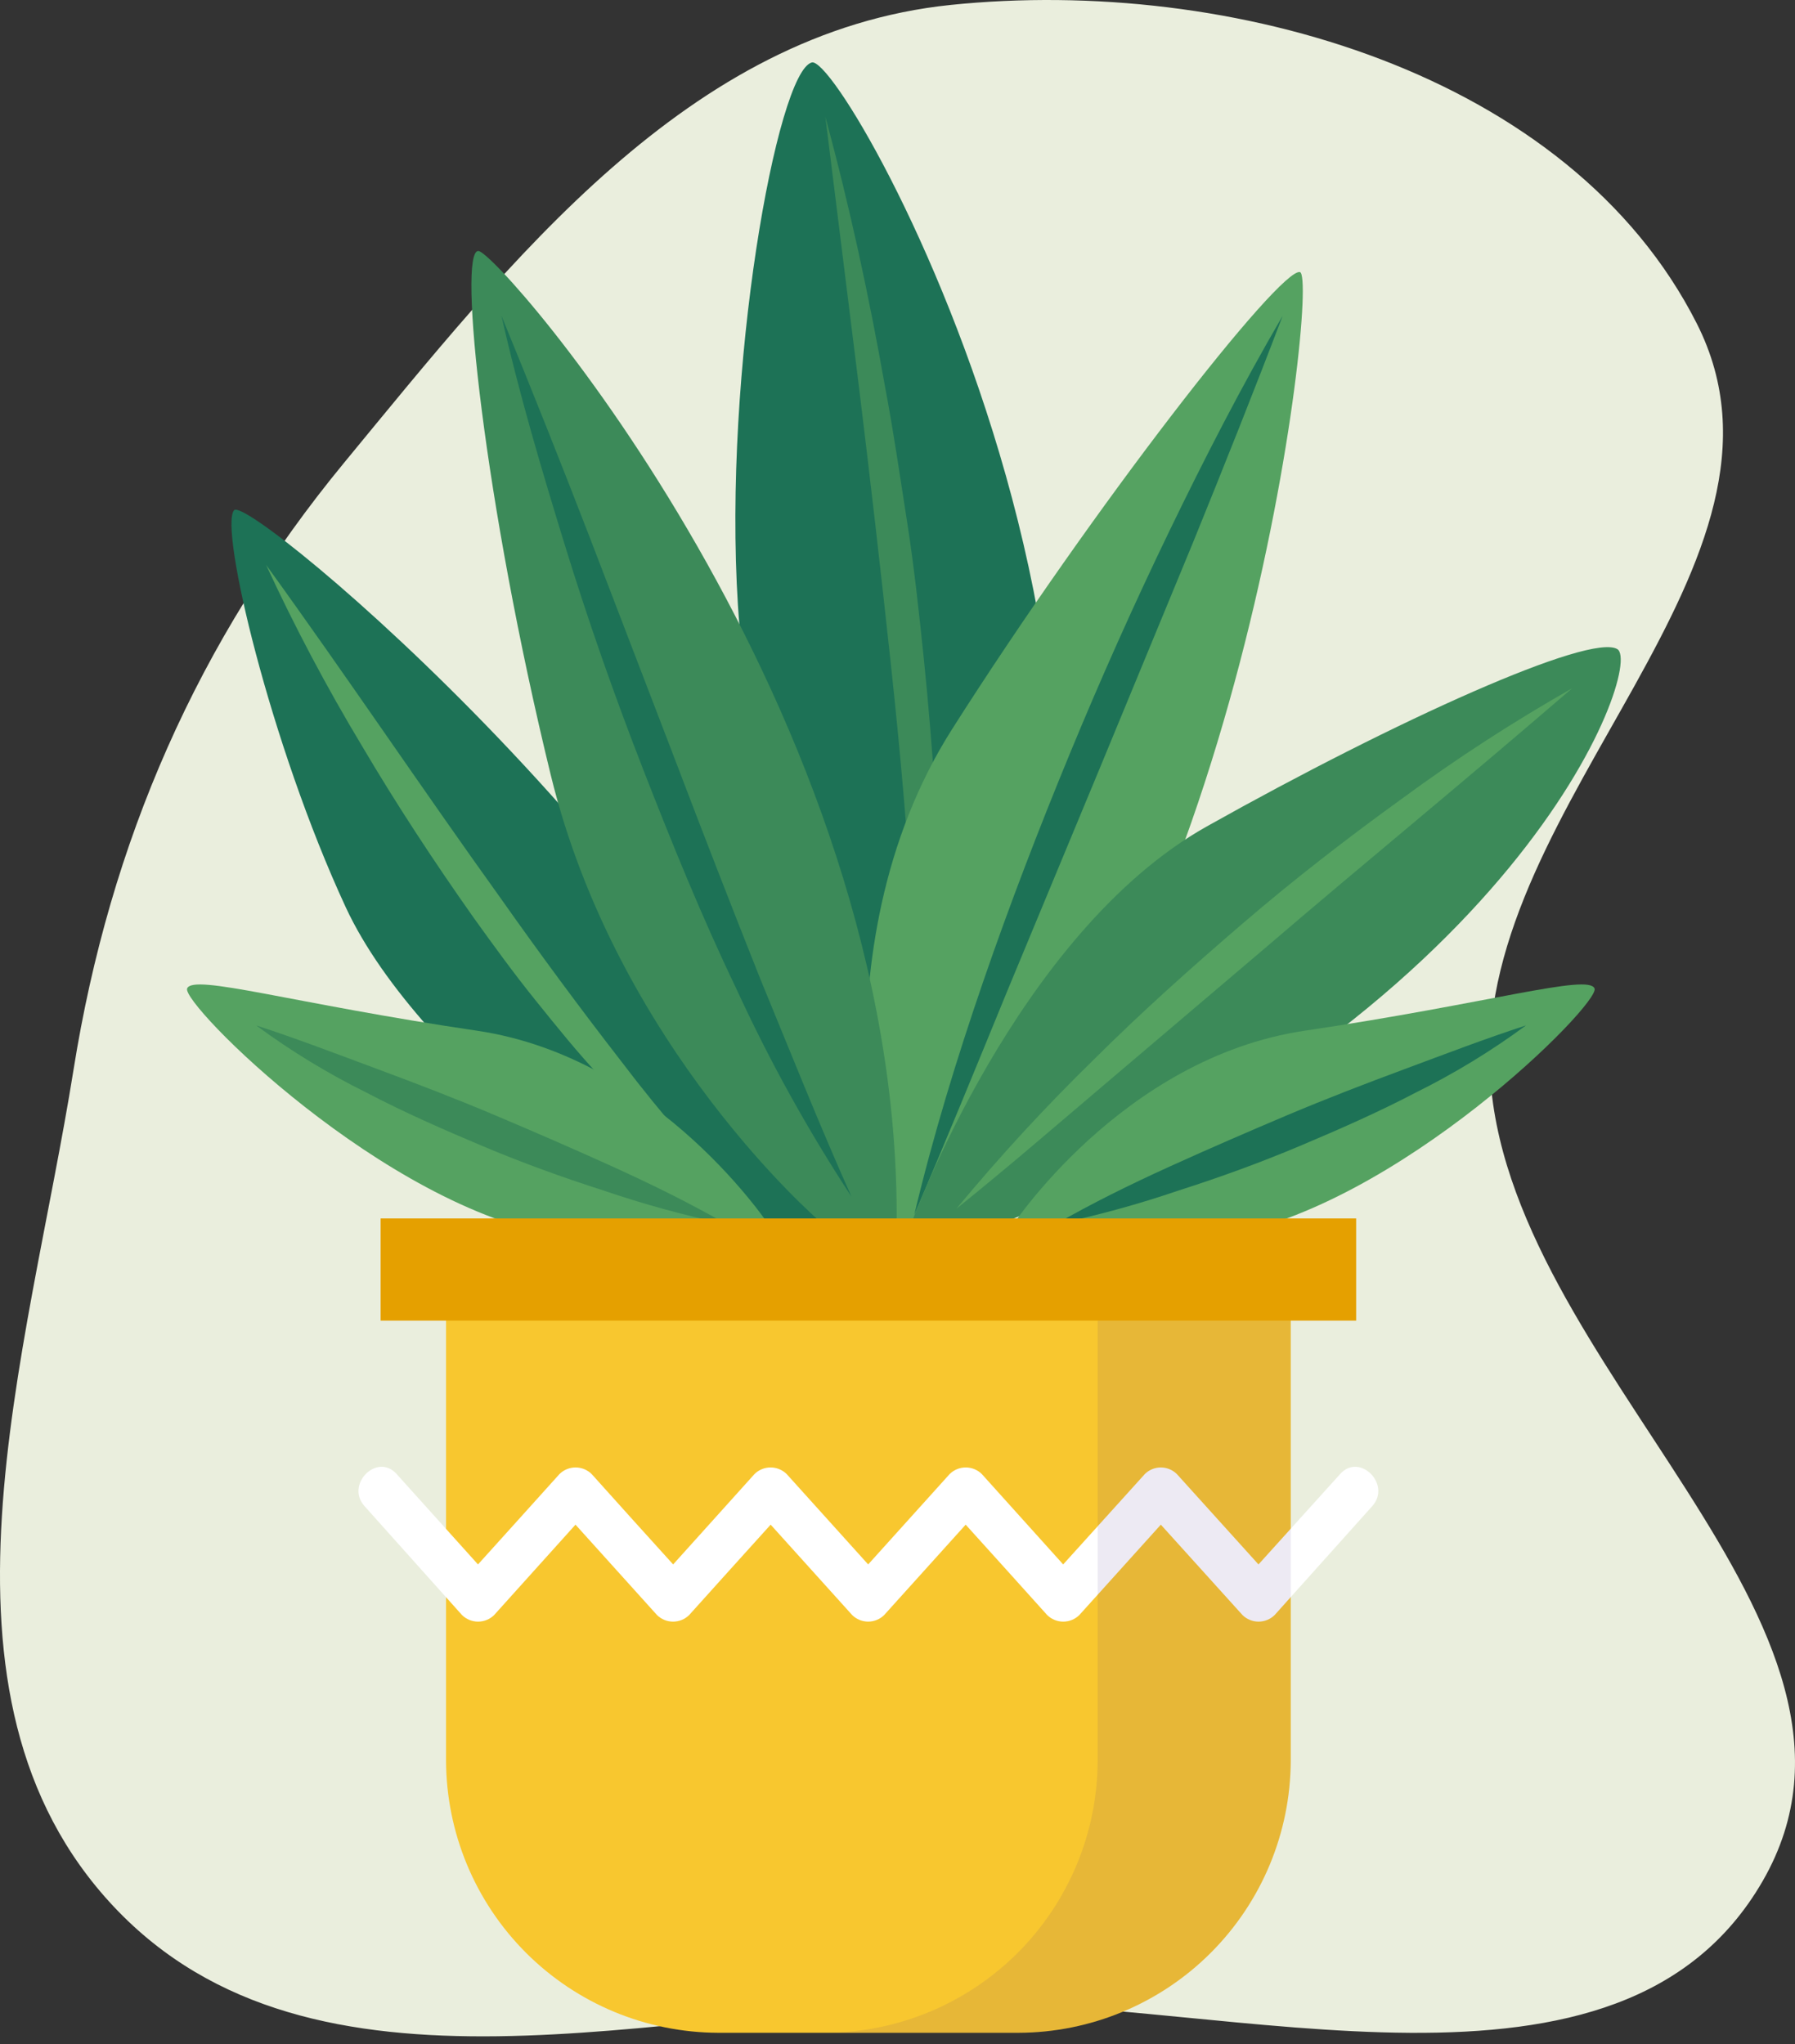 <svg width="144" height="164" viewBox="0 0 144 164" fill="none" xmlns="http://www.w3.org/2000/svg">
<rect x="0" y="0" width="144" height="164" fill="#333333" stroke="none"/>
<path fill-rule="evenodd" clip-rule="evenodd" d="M76.278 0.394C98.71 -1.915 125.936 5.841 136.123 25.959C145.844 45.159 118.615 64.303 119.523 85.804C120.528 109.588 153.304 130.311 141.4 150.926C129.989 170.687 99.094 160.348 76.278 160.698C52.855 161.059 25.163 170.032 9.121 152.961C-6.833 135.982 2.231 108.811 5.902 85.804C8.812 67.567 15.859 51.381 27.602 37.129C41.04 20.82 55.257 2.557 76.278 0.394Z" fill="#EAEEDD"/>
<g clip-path="url(#clip0_76_1270)">
<path d="M53.869 99.278C53.869 99.278 33.788 85.846 27.731 72.776C21.674 59.707 17.563 42.249 18.784 40.931C20.005 39.614 58.125 71.652 67.144 99.447L53.869 99.278Z" fill="#1D7256"/>
<path d="M21.347 45.32C27.779 54.206 33.836 63.249 40.171 72.075C43.302 76.512 46.53 80.888 49.843 85.156C53.13 89.49 56.704 93.598 60.543 97.452C55.984 94.357 51.854 90.674 48.259 86.498C46.361 84.491 44.632 82.327 42.928 80.212C41.223 78.096 39.591 75.847 37.995 73.623C34.827 69.137 31.817 64.555 29.036 59.84C26.212 55.143 23.645 50.296 21.347 45.32V45.32Z" fill="#55A261"/>
<path d="M71.049 99.205C71.049 99.205 60.41 67.493 59.201 48.596C57.992 29.7 62.344 5.738 65.125 5.012C67.906 4.287 100.343 62.705 75.655 99.205H71.049Z" fill="#1D7256"/>
<path d="M66.213 9.377C68.147 16.498 69.707 23.703 70.988 30.957C71.677 34.584 72.197 38.211 72.766 41.838C73.334 45.465 73.721 49.092 74.108 52.816C74.494 56.54 74.772 60.166 75.038 63.842C75.304 67.517 75.425 71.217 75.377 74.916C75.514 82.314 74.845 89.704 73.382 96.956C73.455 95.106 73.539 93.329 73.66 91.455C73.781 89.581 73.66 87.828 73.66 85.954C73.66 84.08 73.564 82.327 73.527 80.466L73.455 77.721L73.285 74.989C72.886 67.735 72.234 60.384 71.448 53.106C70.662 45.828 69.828 38.538 68.933 31.247L66.213 9.377Z" fill="#3C8A59"/>
<path d="M71.049 99.205C71.049 99.205 65.004 76.403 76.38 58.498C87.757 40.593 102.676 21.479 104.284 21.829C105.892 22.18 99.376 79.172 75.655 99.205H71.049Z" fill="#55A261"/>
<path d="M102.894 25.347C100.597 31.392 98.179 37.437 95.724 43.482L88.289 61.484L80.83 79.45C78.351 85.495 75.921 91.455 73.346 97.452C74.857 91.117 76.767 84.878 78.883 78.724C80.999 72.571 83.344 66.477 85.823 60.469C88.301 54.46 90.961 48.5 93.79 42.648C96.619 36.797 99.605 30.981 102.894 25.347Z" fill="#1D7256"/>
<path d="M73.104 98.165C73.104 98.165 81.567 74.856 96.825 66.296C112.082 57.736 127.569 50.773 129.746 52.078C131.922 53.384 121.754 81.807 77.759 99.229L73.104 98.165Z" fill="#3C8A59"/>
<path d="M126.119 55.222C122.008 58.764 117.897 62.234 113.775 65.692C109.652 69.149 105.517 72.607 101.443 76.101L89.135 86.559C85.025 90.041 80.963 93.571 76.731 96.968C80.185 92.795 83.858 88.808 87.733 85.023C91.566 81.203 95.604 77.6 99.714 74.07C103.825 70.54 108.105 67.227 112.493 64.059C116.858 60.849 121.407 57.898 126.119 55.222V55.222Z" fill="#55A261"/>
<path d="M81.035 98.588C81.035 98.588 89.921 84.878 104.683 82.69C119.445 80.502 127.436 78.096 127.92 79.305C128.403 80.514 112.203 96.835 97.913 99.205C83.622 101.574 81.035 98.588 81.035 98.588Z" fill="#55A261"/>
<path d="M84.662 98.225C87.661 96.509 90.707 95.01 93.851 93.583C96.994 92.156 100.089 90.814 103.232 89.484C106.376 88.155 109.556 86.933 112.747 85.749C115.939 84.564 119.143 83.331 122.419 82.267C119.641 84.315 116.687 86.115 113.594 87.647C110.547 89.243 107.404 90.621 104.248 91.951C101.093 93.281 97.865 94.453 94.576 95.505C91.33 96.613 88.019 97.521 84.662 98.225Z" fill="#1D7256"/>
<path d="M65.729 97.948C65.729 97.948 49.517 84.032 44.185 62.185C38.853 40.339 36.689 20.016 38.382 20.137C40.075 20.258 72.318 57.132 71.931 98.226L65.729 97.948Z" fill="#3C8A59"/>
<path d="M40.232 25.347C42.65 31.223 44.995 37.123 47.28 43.035L54.087 60.771C56.336 66.695 58.629 72.595 60.966 78.471C63.384 84.334 65.705 90.186 68.305 96.001C64.807 90.671 61.715 85.086 59.056 79.293C56.299 73.55 53.905 67.65 51.596 61.726C49.287 55.802 47.183 49.805 45.322 43.76C43.46 37.715 41.634 31.562 40.232 25.347Z" fill="#1D7256"/>
<path d="M61.897 98.588C61.897 98.588 53.011 84.866 38.249 82.69C23.487 80.514 15.495 78.096 15.012 79.305C14.528 80.514 30.729 96.835 45.019 99.205C59.309 101.574 61.897 98.588 61.897 98.588Z" fill="#55A261"/>
<path d="M58.306 98.225C55.308 96.509 52.261 95.01 49.118 93.583C45.974 92.156 42.879 90.814 39.736 89.484C36.593 88.155 33.413 86.933 30.221 85.749C27.029 84.564 23.826 83.331 20.549 82.267C23.328 84.315 26.281 86.115 29.375 87.647C32.422 89.243 35.565 90.621 38.721 91.951C41.876 93.281 45.104 94.453 48.392 95.505C51.639 96.613 54.949 97.521 58.306 98.225V98.225Z" fill="#3C8A59"/>
<path d="M35.783 101.853V141.254C35.802 147.039 38.108 152.581 42.199 156.672C46.29 160.762 51.832 163.069 57.617 163.088H81.7C87.487 163.072 93.033 160.767 97.126 156.676C101.219 152.585 103.528 147.041 103.547 141.254V101.853H35.783Z" fill="#F8C72F"/>
<path d="M107.512 118.258L100.959 125.512L94.407 118.258C94.065 117.922 93.605 117.733 93.125 117.733C92.645 117.733 92.185 117.922 91.844 118.258L85.291 125.512L78.762 118.258C78.419 117.921 77.956 117.732 77.475 117.732C76.993 117.732 76.531 117.921 76.187 118.258C74.011 120.676 71.823 123.094 69.647 125.512C67.47 123.094 65.282 120.676 63.106 118.258C62.762 117.921 62.3 117.732 61.818 117.732C61.337 117.732 60.874 117.921 60.531 118.258L54.002 125.512C51.81 123.094 49.63 120.676 47.462 118.258C47.118 117.921 46.656 117.732 46.174 117.732C45.692 117.732 45.23 117.921 44.886 118.258C42.71 120.676 40.534 123.094 38.346 125.512L31.817 118.258C30.258 116.517 27.682 119.093 29.242 120.834L37.064 129.575C37.408 129.912 37.87 130.101 38.352 130.101C38.833 130.101 39.296 129.912 39.639 129.575L46.168 122.321C48.356 124.739 50.532 127.157 52.709 129.575C53.052 129.912 53.514 130.101 53.996 130.101C54.478 130.101 54.94 129.912 55.284 129.575C57.46 127.157 59.636 124.739 61.824 122.321C64.001 124.739 66.177 127.157 68.365 129.575C68.707 129.911 69.167 130.1 69.647 130.1C70.126 130.1 70.587 129.911 70.928 129.575C73.116 127.157 75.293 124.739 77.469 122.321C79.657 124.739 81.833 127.157 84.009 129.575C84.353 129.912 84.815 130.101 85.297 130.101C85.778 130.101 86.241 129.912 86.585 129.575L93.125 122.321L99.678 129.575C100.022 129.912 100.484 130.101 100.965 130.101C101.447 130.101 101.909 129.912 102.253 129.575L110.087 120.834C111.647 119.093 109.072 116.517 107.512 118.258Z" fill="white"/>
<path opacity="0.1" d="M88.059 101.853V141.254C88.04 147.041 85.732 152.585 81.639 156.676C77.546 160.767 72 163.072 66.213 163.088H81.7C87.487 163.072 93.033 160.767 97.126 156.676C101.219 152.585 103.527 147.041 103.546 141.254V101.853H88.059Z" fill="#4F2882"/>
<path d="M108.794 97.754H30.535V105.951H108.794V97.754Z" fill="#E5A000"/>
</g>
<defs>
<clipPath id="clip0_76_1270">
<rect width="115.011" height="158.088" fill="white" transform="translate(15 5)"/>
</clipPath>
</defs>
</svg>
